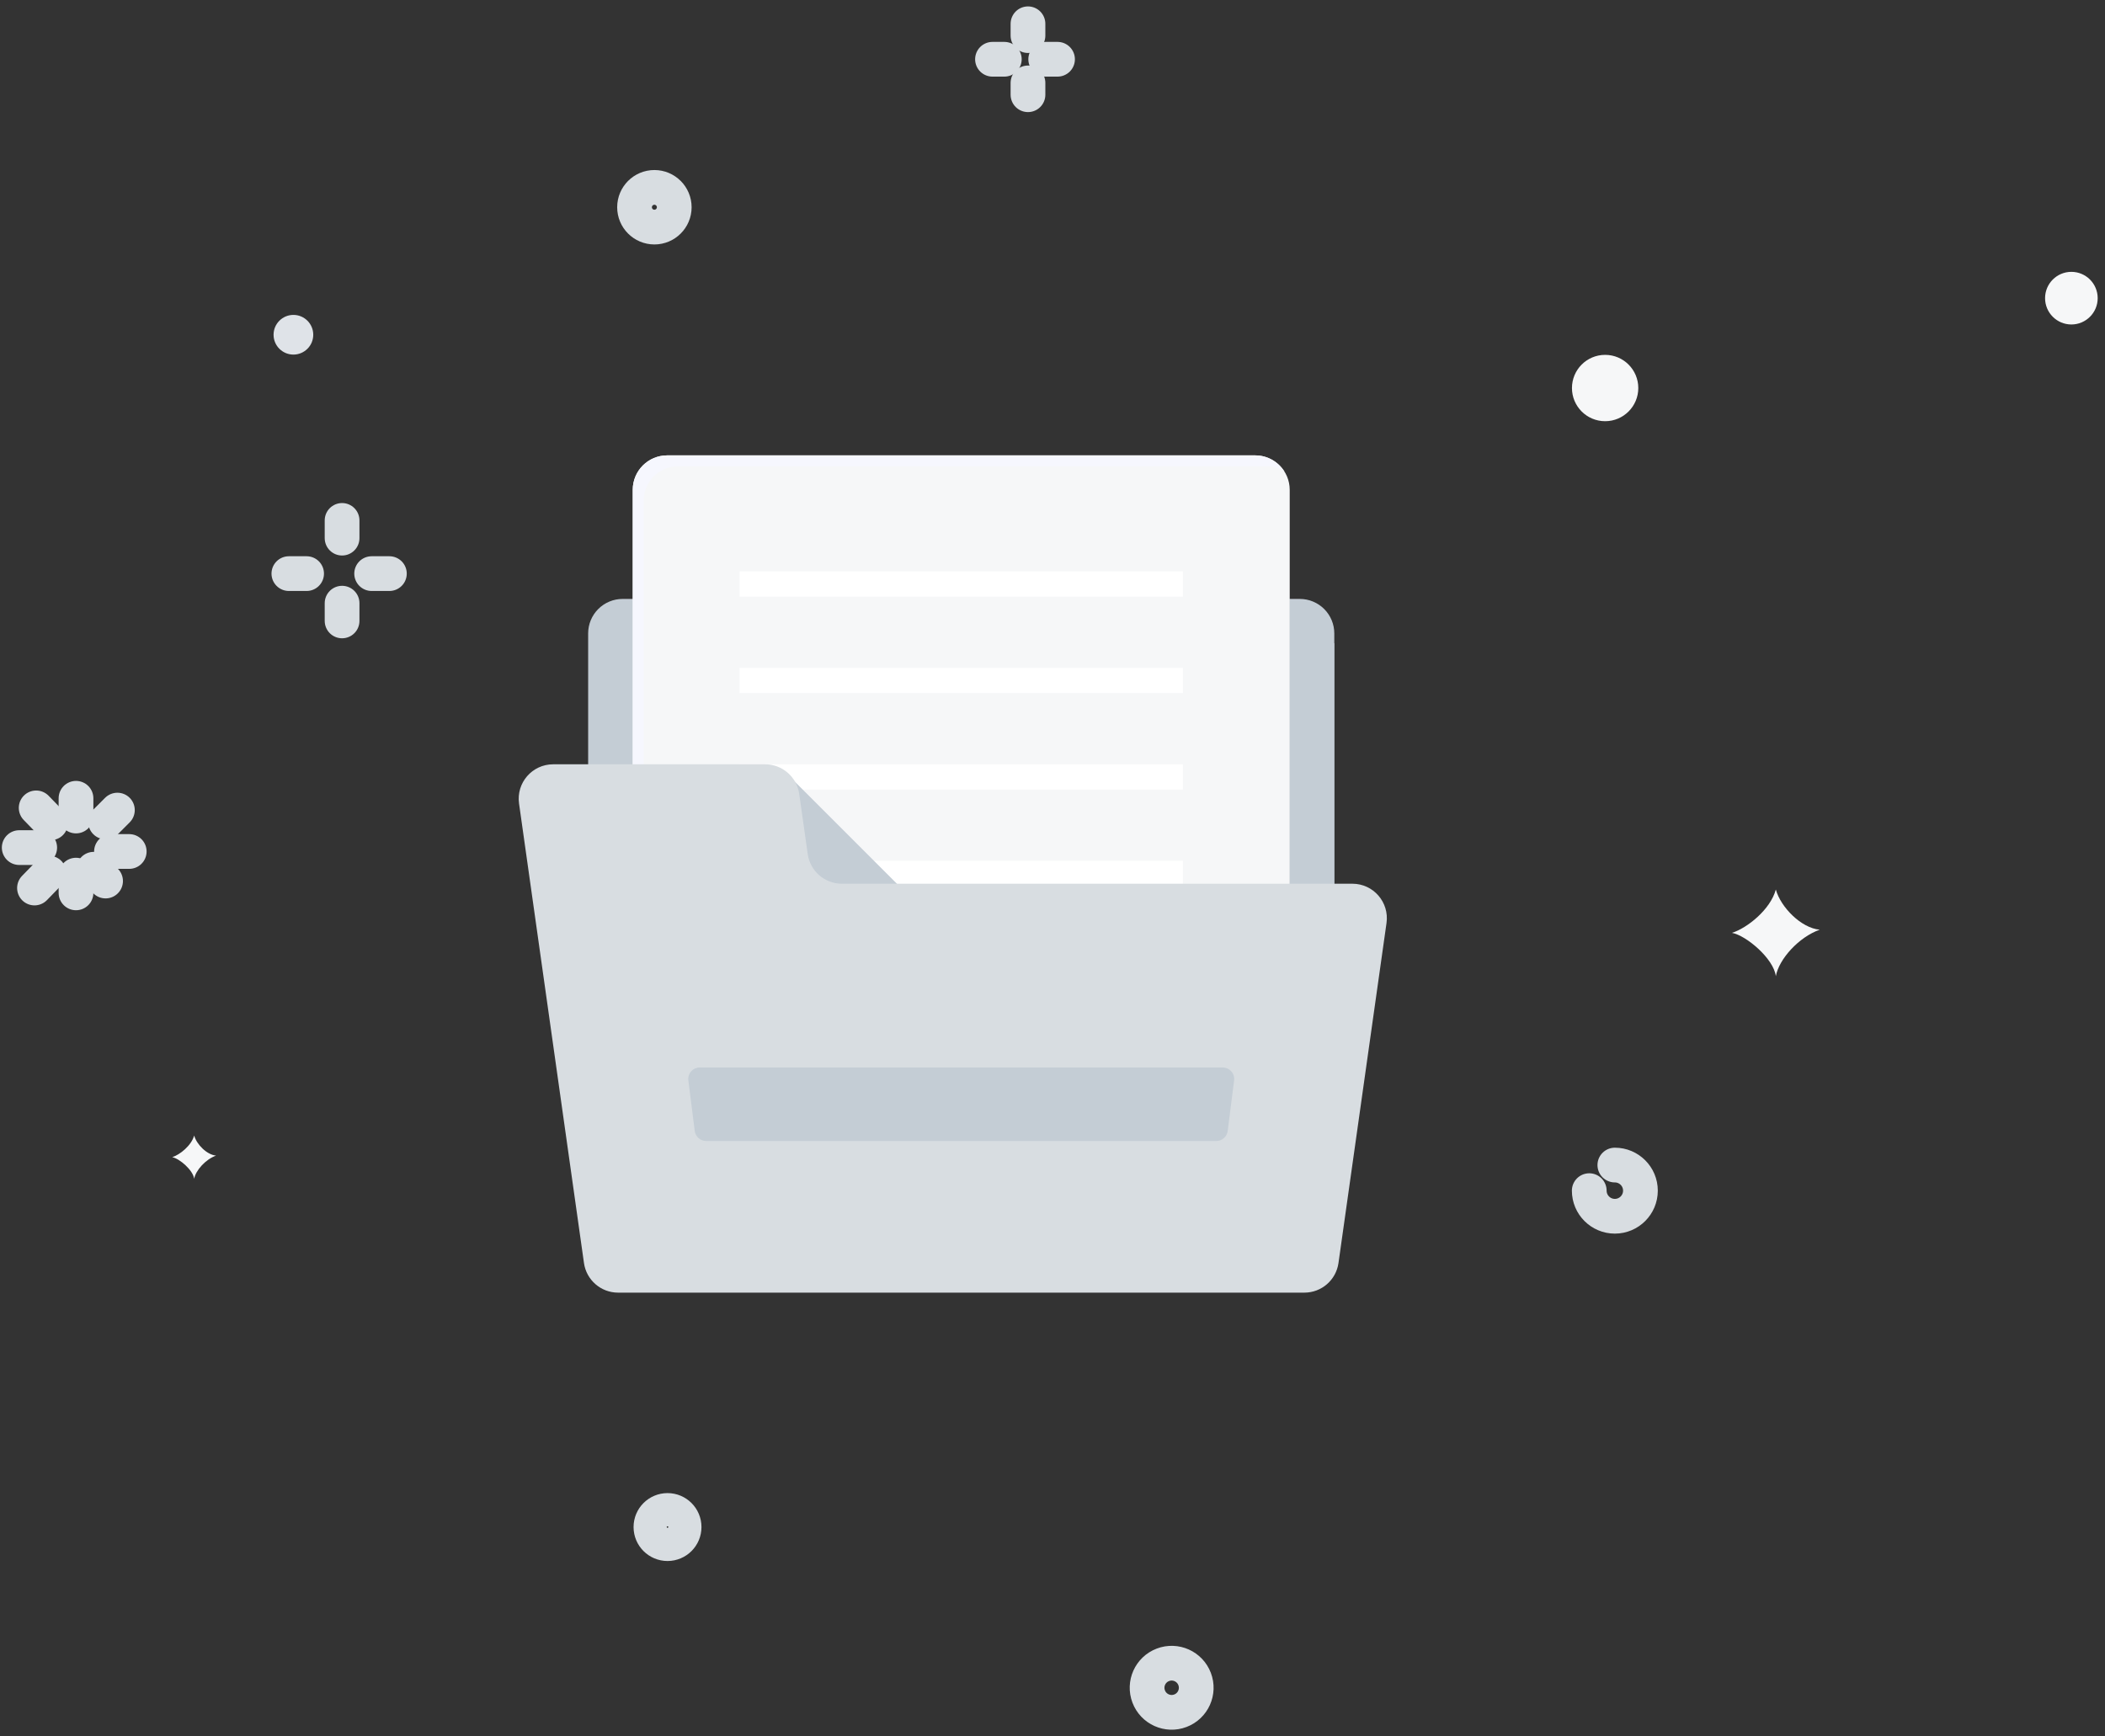 <svg width="177" height="146" viewBox="0 0 177 146" fill="none" xmlns="http://www.w3.org/2000/svg">
<rect x="0" y="0" width="177" height="146" fill="#333333" stroke="none"/>
<path d="M6.391 67.131V68.623" stroke="#D8DDE1" stroke-width="2.921" stroke-linecap="round"/>
<path d="M3.041 67.939L4.259 69.194" stroke="#D8DDE1" stroke-width="2.921" stroke-linecap="round"/>
<path d="M1.615 71.279H3.339" stroke="#D8DDE1" stroke-width="2.921" stroke-linecap="round"/>
<path d="M2.9 74.678L4.119 73.424" stroke="#D8DDE1" stroke-width="2.921" stroke-linecap="round"/>
<path d="M6.391 75.086V73.594" stroke="#D8DDE1" stroke-width="2.921" stroke-linecap="round"/>
<path d="M8.877 74.091L7.882 73.097" stroke="#D8DDE1" stroke-width="2.921" stroke-linecap="round"/>
<path d="M10.866 71.606H9.374" stroke="#D8DDE1" stroke-width="2.921" stroke-linecap="round"/>
<path d="M9.871 68.125L8.877 69.12" stroke="#D8DDE1" stroke-width="2.921" stroke-linecap="round"/>
<path d="M86.438 2V2.994" stroke="#D8DDE1" stroke-width="2.921" stroke-linecap="round"/>
<path d="M83.454 4.983H84.448" stroke="#D8DDE1" stroke-width="2.921" stroke-linecap="round"/>
<path d="M86.438 7.966V6.972" stroke="#D8DDE1" stroke-width="2.921" stroke-linecap="round"/>
<path d="M88.923 4.983H87.929" stroke="#D8DDE1" stroke-width="2.921" stroke-linecap="round"/>
<path d="M28.764 43.764V45.255" stroke="#D8DDE1" stroke-width="2.921" stroke-linecap="round"/>
<path d="M24.29 48.238H25.781" stroke="#D8DDE1" stroke-width="2.921" stroke-linecap="round"/>
<path d="M28.764 52.216V50.724" stroke="#D8DDE1" stroke-width="2.921" stroke-linecap="round"/>
<path d="M32.742 48.238H31.25" stroke="#D8DDE1" stroke-width="2.921" stroke-linecap="round"/>
<path d="M135.785 97.976C136.973 97.976 137.937 98.94 137.937 100.128C137.937 101.317 136.973 102.281 135.785 102.281C134.597 102.281 133.633 101.317 133.633 100.128" stroke="#D8DDE1" stroke-width="2.921" stroke-linecap="round"/>
<path fill-rule="evenodd" clip-rule="evenodd" d="M145.633 78.449C146.91 78.05 148.869 76.488 149.322 74.806C149.733 76.293 151.457 78.05 153.012 78.183C151.261 78.803 149.588 80.644 149.322 82.091C149.142 80.616 146.827 78.664 145.633 78.449Z" fill="#F6F7F8"/>
<path fill-rule="evenodd" clip-rule="evenodd" d="M14.481 97.313C15.12 97.114 16.099 96.332 16.326 95.492C16.531 96.235 17.392 97.114 18.17 97.18C17.295 97.49 16.458 98.411 16.326 99.134C16.235 98.397 15.078 97.42 14.481 97.313Z" fill="#F6F7F8"/>
<path fill-rule="evenodd" clip-rule="evenodd" d="M26.34 28.151C26.34 29.073 25.593 29.819 24.671 29.819C23.75 29.819 23.003 29.073 23.003 28.151C23.003 27.229 23.75 26.482 24.671 26.482C25.593 26.482 26.34 27.229 26.34 28.151Z" fill="#DFE3E8"/>
<path fill-rule="evenodd" clip-rule="evenodd" d="M137.757 32.632C137.757 34.172 136.508 35.421 134.968 35.421C133.427 35.421 132.179 34.172 132.179 32.632C132.179 31.091 133.427 29.842 134.968 29.842C136.508 29.842 137.757 31.091 137.757 32.632Z" fill="#F6F7F8"/>
<path fill-rule="evenodd" clip-rule="evenodd" d="M176.385 25.074C176.385 26.296 175.395 27.287 174.173 27.287C172.951 27.287 171.961 26.296 171.961 25.074C171.961 23.852 172.951 22.861 174.173 22.861C175.395 22.861 176.385 23.852 176.385 25.074Z" fill="#F6F7F8"/>
<path fill-rule="evenodd" clip-rule="evenodd" d="M57.523 128.418C57.523 129.188 56.899 129.813 56.129 129.813C55.359 129.813 54.734 129.188 54.734 128.418C54.734 127.647 55.359 127.023 56.129 127.023C56.899 127.023 57.523 127.647 57.523 128.418Z" stroke="#D8DDE1" stroke-width="2.921" stroke-linecap="round"/>
<path fill-rule="evenodd" clip-rule="evenodd" d="M56.694 17.428C56.694 18.35 55.946 19.097 55.025 19.097C54.103 19.097 53.356 18.35 53.356 17.428C53.356 16.507 54.103 15.759 55.025 15.759C55.946 15.759 56.694 16.507 56.694 17.428Z" stroke="#D8DDE1" stroke-width="2.921" stroke-linecap="round"/>
<path fill-rule="evenodd" clip-rule="evenodd" d="M99.254 143.864C98.188 144.27 96.994 143.734 96.589 142.668C96.183 141.602 96.718 140.408 97.785 140.003C98.851 139.597 100.044 140.132 100.45 141.199C100.856 142.265 100.32 143.459 99.254 143.864Z" stroke="#D8DDE1" stroke-width="2.921" stroke-linecap="round"/>
<g clip-path="url(#clip0_2718_1860)">
<path d="M109.297 50.367H52.352C51.584 50.367 50.847 50.673 50.304 51.216C49.761 51.759 49.456 52.496 49.455 53.264V105.512C49.456 106.28 49.761 107.017 50.304 107.56C50.847 108.103 51.584 108.409 52.352 108.409H109.297C110.066 108.409 110.802 108.103 111.346 107.56C111.889 107.017 112.195 106.28 112.195 105.512V53.264C112.195 52.496 111.889 51.759 111.346 51.216C110.802 50.673 110.066 50.367 109.297 50.367Z" fill="#C4CDD5"/>
<path d="M105.548 90.253H56.101C54.501 90.253 53.204 88.956 53.204 87.356V41.193C53.204 39.593 54.501 38.295 56.101 38.295H105.548C107.148 38.295 108.446 39.593 108.446 41.193V87.356C108.446 88.956 107.148 90.253 105.548 90.253Z" fill="#F6F7F8"/>
<path d="M54.121 88.273V42.11C54.121 40.51 55.419 39.213 57.019 39.213H106.466C107.031 39.213 107.556 39.377 108.002 39.657C107.489 38.84 106.584 38.295 105.548 38.295H56.101C54.501 38.295 53.204 39.593 53.204 41.193V87.356C53.204 88.391 53.749 89.297 54.565 89.81C54.286 89.364 54.121 88.838 54.121 88.273V88.273Z" fill="#F6F7FE"/>
<path d="M99.465 48.049H62.186V50.173H99.465V48.049ZM99.465 56.161H62.186V58.285H99.465V56.161ZM99.465 64.275H62.186V66.399H99.465V64.275ZM99.465 72.387H62.186V74.511H99.465V72.387Z" fill="white"/>
<path d="M66.628 65.529L75.996 74.897H66.628V65.529Z" fill="#C4CDD5"/>
<path d="M112.195 75.67V54.116L108.446 50.367V75.67H112.195V75.67Z" fill="#C4CDD5"/>
<path d="M116.586 77.62L112.547 106.213C112.345 107.642 111.122 108.705 109.678 108.705H51.972C50.528 108.705 49.305 107.642 49.103 106.213L43.644 67.576C43.398 65.832 44.752 64.274 46.513 64.274H64.334C65.778 64.274 67.001 65.336 67.203 66.765L67.918 71.825C68.12 73.255 69.344 74.317 70.787 74.317H113.718C115.479 74.317 116.832 75.876 116.586 77.62Z" fill="#D8DDE1"/>
<path d="M102.275 95.951H59.376C59.14 95.951 58.913 95.865 58.737 95.71C58.561 95.554 58.447 95.34 58.417 95.106L57.881 90.857C57.864 90.721 57.876 90.583 57.916 90.452C57.956 90.321 58.024 90.2 58.115 90.097C58.205 89.995 58.317 89.912 58.441 89.856C58.566 89.8 58.702 89.77 58.839 89.77H102.811C102.948 89.77 103.084 89.8 103.209 89.856C103.334 89.912 103.445 89.995 103.536 90.097C103.626 90.2 103.694 90.321 103.734 90.452C103.775 90.583 103.787 90.721 103.77 90.857L103.233 95.106C103.203 95.34 103.09 95.554 102.913 95.71C102.737 95.865 102.51 95.951 102.275 95.951Z" fill="#C4CDD5"/>
</g>
<defs>
<clipPath id="clip0_2718_1860">
<rect width="73" height="73" fill="white" transform="translate(43.615 37)"/>
</clipPath>
</defs>
</svg>

